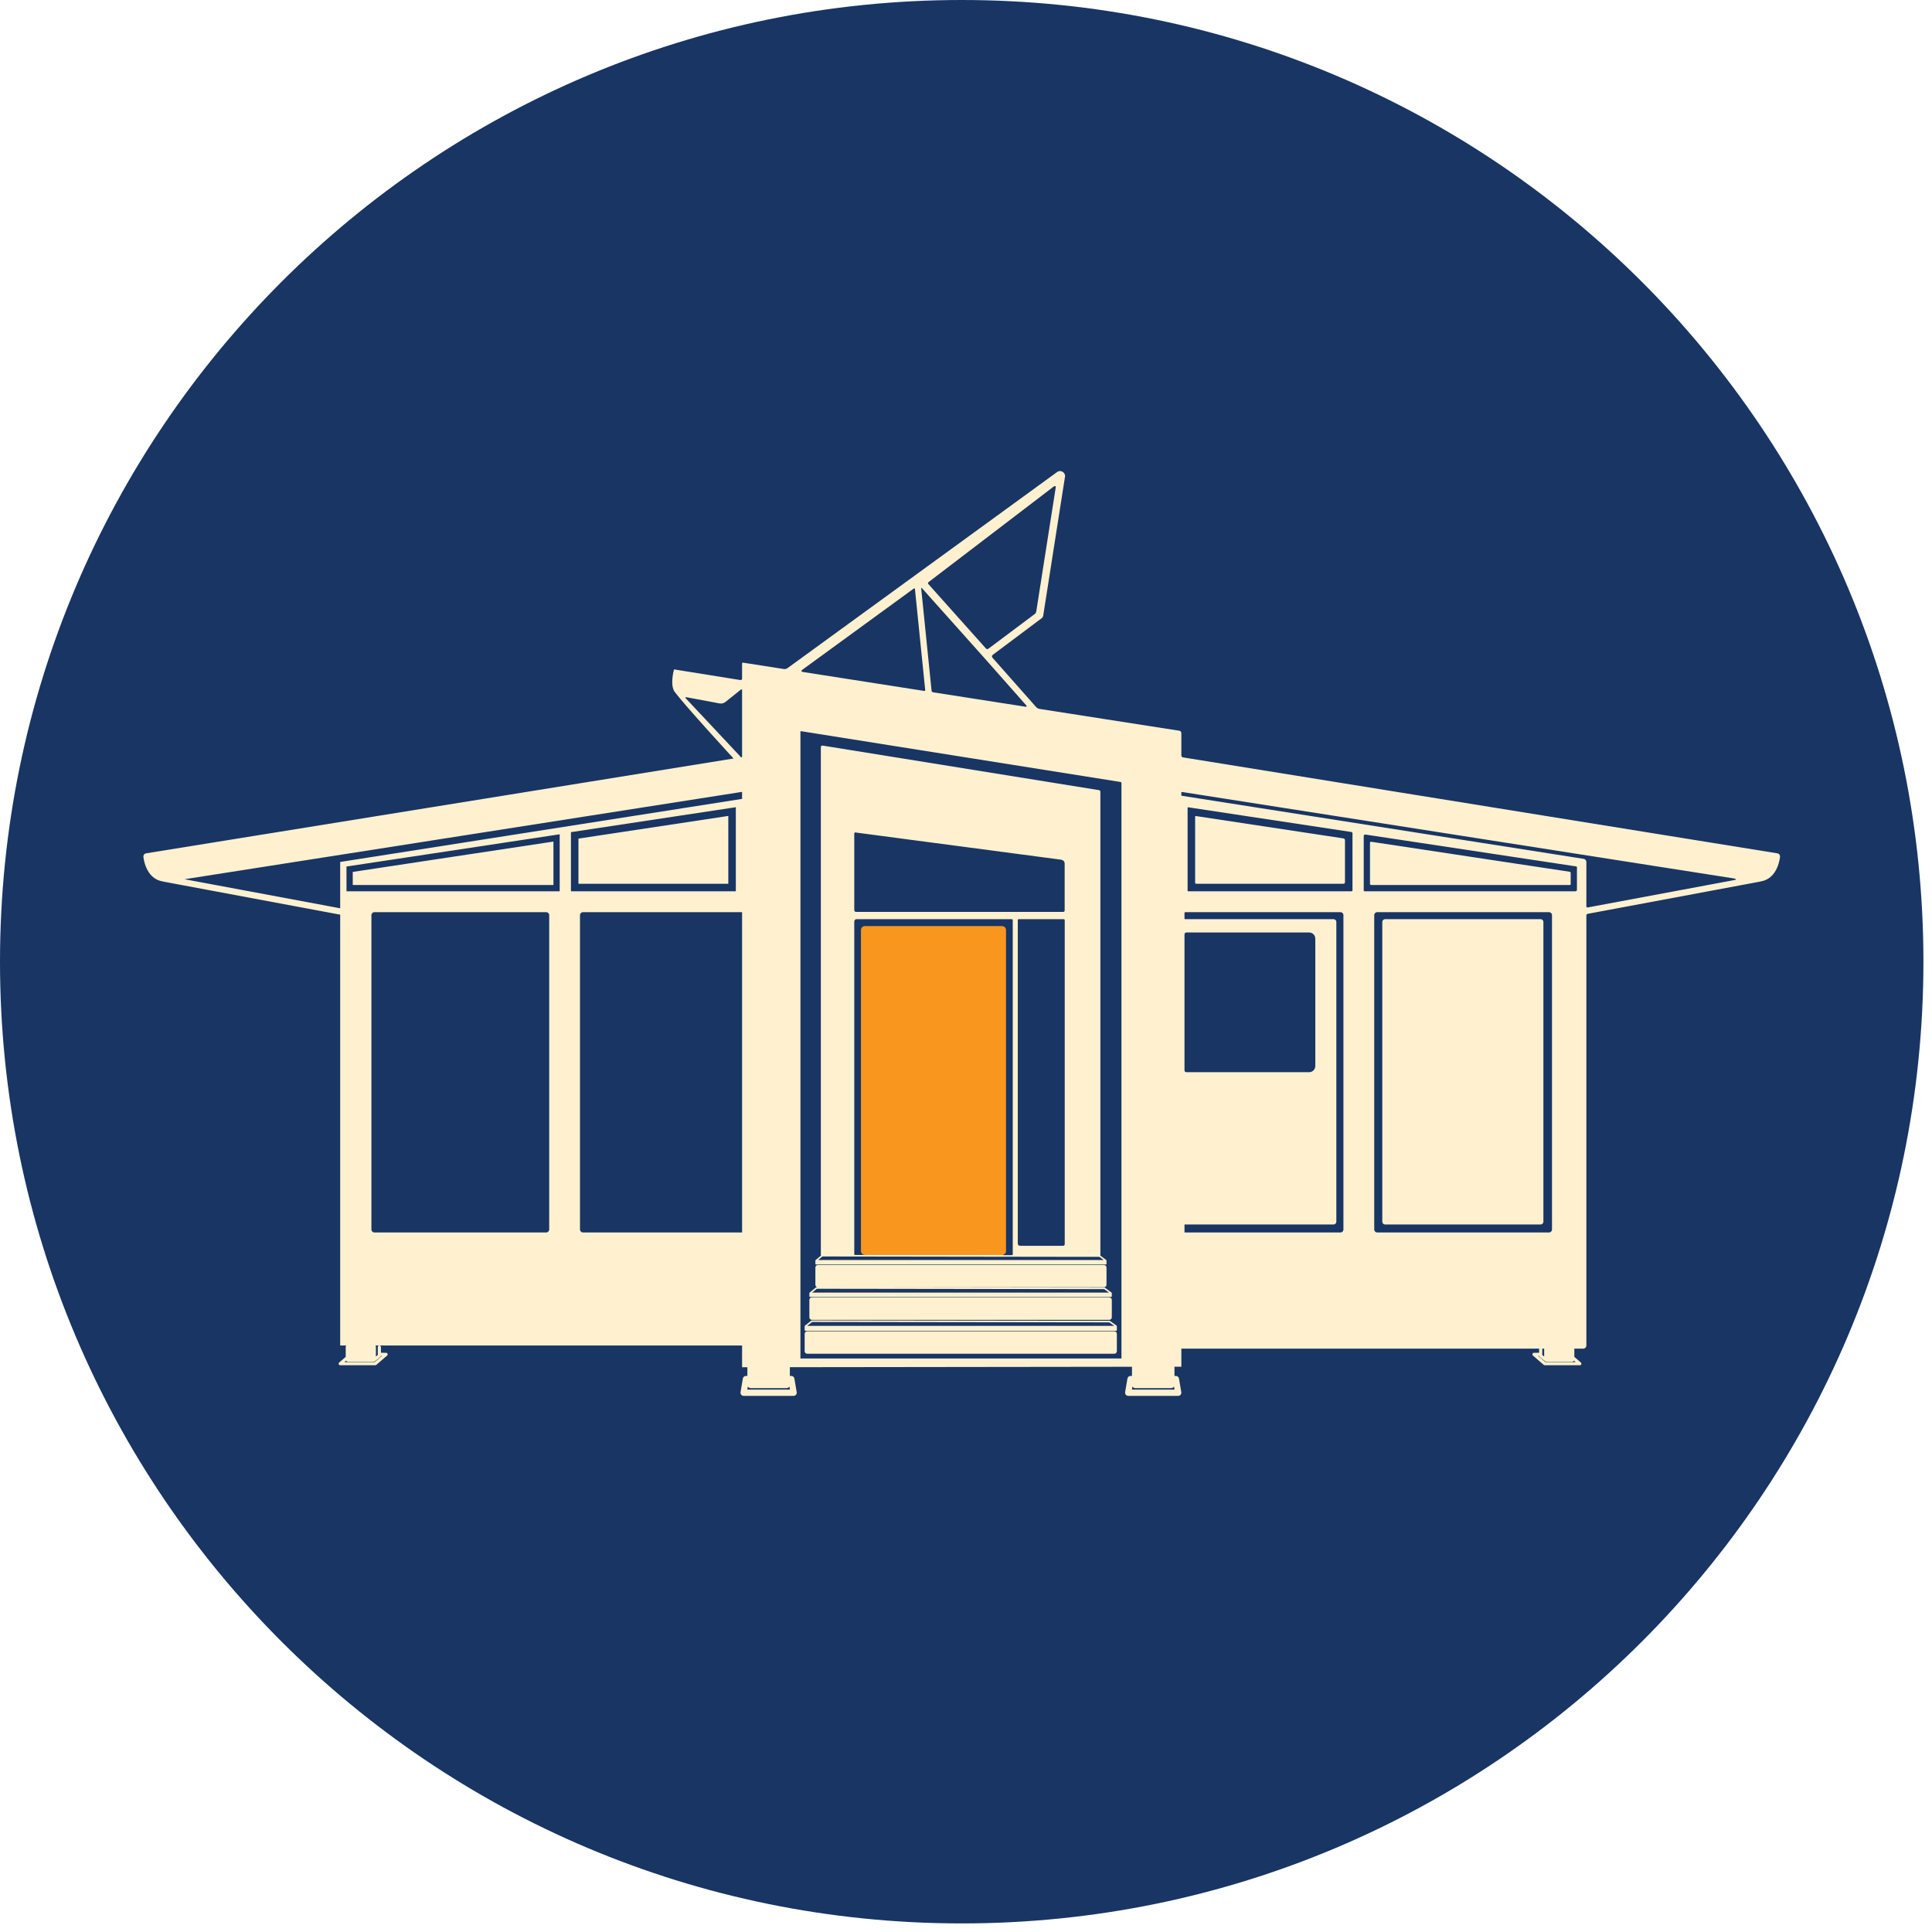 <svg width="109" height="109" viewBox="0 0 109 109" fill="none" xmlns="http://www.w3.org/2000/svg">
<g clip-path="url(#clip0_499_128)">
<path d="M54.258 108.516C84.224 108.516 108.516 84.224 108.516 54.258C108.516 24.292 84.224 0 54.258 0C24.292 0 0 24.292 0 54.258C0 84.224 24.292 108.516 54.258 108.516Z" fill="#183564"/>
<g filter="url(#filter0_d_499_128)">
<path fill-rule="evenodd" clip-rule="evenodd" d="M21.403 75.911C21.452 75.911 21.491 75.951 21.491 76V76.321L21.783 76.323C21.82 76.323 21.853 76.346 21.865 76.38C21.878 76.415 21.868 76.454 21.84 76.478L21.23 77.004C21.214 77.017 21.194 77.025 21.172 77.025H19.195C19.157 77.025 19.125 77.002 19.112 76.968C19.099 76.933 19.109 76.894 19.137 76.87L19.505 76.552V75.992C19.505 75.962 19.515 75.934 19.532 75.911H19.193V51.601C19.182 51.601 19.172 51.6 19.161 51.598L9.216 49.739C9.202 49.737 9.188 49.732 9.175 49.726C8.184 49.567 8.09 48.331 8.09 48.331C8.084 48.239 8.148 48.159 8.239 48.144L41.386 42.793C41.386 42.793 38.677 39.849 38.072 39.044C37.776 38.65 38.027 37.766 38.027 37.766L41.752 38.364C41.83 38.376 41.869 38.347 41.867 38.277V37.432C41.869 37.398 41.889 37.382 41.931 37.387L44.204 37.742C44.291 37.76 44.371 37.741 44.443 37.685L59.639 26.632C59.871 26.469 60.146 26.7 60.081 26.923L58.855 34.739C58.847 34.794 58.818 34.843 58.773 34.876L56.023 36.935C55.939 36.999 55.951 37.064 56.012 37.128L58.466 39.902C58.533 39.961 58.6 39.992 58.668 39.999L66.525 41.225C66.609 41.235 66.651 41.288 66.65 41.388V42.605C66.653 42.683 66.687 42.728 66.758 42.733L100.278 48.144C100.368 48.159 100.432 48.239 100.426 48.331C100.426 48.331 100.332 49.567 99.341 49.726C99.328 49.732 99.315 49.737 99.3 49.739L89.583 51.555C89.531 51.562 89.502 51.592 89.5 51.649V75.911C89.5 76.009 89.421 76.088 89.323 76.088H88.821V76.552L89.189 76.87C89.218 76.894 89.227 76.933 89.215 76.968C89.202 77.002 89.169 77.025 89.132 77.025H87.154C87.133 77.025 87.112 77.017 87.096 77.004L86.486 76.478C86.458 76.454 86.448 76.415 86.461 76.38C86.474 76.346 86.507 76.323 86.543 76.323L86.835 76.321V76.088H66.65V77.107L66.261 77.108V77.627H66.342C66.427 77.627 66.501 77.689 66.516 77.774L66.647 78.546C66.649 78.556 66.65 78.565 66.65 78.576C66.65 78.662 66.588 78.735 66.503 78.75C66.493 78.751 66.483 78.752 66.473 78.752H63.651C63.642 78.752 63.631 78.751 63.622 78.75C63.537 78.735 63.475 78.662 63.475 78.576C63.475 78.565 63.475 78.556 63.477 78.546L63.609 77.774C63.623 77.689 63.697 77.627 63.783 77.627H63.864V77.111L44.562 77.135V77.627H44.643C44.729 77.627 44.803 77.689 44.817 77.774L44.949 78.546C44.951 78.556 44.952 78.565 44.952 78.576C44.952 78.662 44.889 78.735 44.804 78.75C44.795 78.751 44.785 78.752 44.775 78.752H41.953C41.943 78.752 41.934 78.751 41.924 78.75C41.839 78.735 41.776 78.662 41.776 78.576C41.776 78.565 41.778 78.556 41.779 78.546L41.911 77.774C41.925 77.689 41.999 77.627 42.085 77.627H42.166V77.138L41.867 77.138V75.911H21.403H21.18C21.197 75.934 21.207 75.962 21.207 75.992V76.532L21.315 76.444V76C21.315 75.951 21.354 75.911 21.403 75.911ZM38.733 39.337C38.651 39.325 38.653 39.354 38.694 39.402L41.754 42.665C41.772 42.683 41.785 42.705 41.794 42.727L41.838 42.72C41.848 42.718 41.857 42.717 41.867 42.717V38.945C41.87 38.87 41.834 38.875 41.777 38.924L40.925 39.606C40.838 39.672 40.734 39.705 40.606 39.688L38.733 39.337ZM66.878 51.463C66.841 51.463 66.824 51.483 66.827 51.521V51.835C66.828 51.853 66.839 51.858 66.854 51.858H75.236C75.323 51.858 75.394 51.928 75.394 52.015V68.926C75.394 69.013 75.323 69.083 75.236 69.083H66.827V69.533H75.627C75.719 69.533 75.794 69.459 75.794 69.366V51.63C75.794 51.538 75.719 51.463 75.627 51.463H66.878ZM41.867 69.533V51.463H32.889C32.797 51.463 32.722 51.538 32.722 51.63V69.366C32.722 69.459 32.797 69.533 32.889 69.533H41.867ZM41.867 45.072V44.676L10.412 49.604L19.193 51.244V48.63L41.867 45.072ZM52.558 38.974C52.567 39.022 52.597 39.049 52.644 39.059L57.857 39.872C57.917 39.887 57.936 39.864 57.906 39.802L55.502 37.084L55.48 37.06L52.021 33.19C51.981 33.152 51.969 33.166 51.973 33.209L52.558 38.974ZM66.687 44.682C66.662 44.677 66.649 44.685 66.65 44.706V44.858C66.649 44.885 66.663 44.899 66.69 44.899L89.351 48.455C89.436 48.469 89.5 48.542 89.5 48.63V51.126C89.496 51.186 89.53 51.208 89.602 51.192L97.86 49.649C97.996 49.62 97.957 49.591 97.837 49.562L66.687 44.682ZM59.364 27.515L52.389 32.84C52.341 32.881 52.344 32.922 52.386 32.963L55.636 36.599C55.688 36.635 55.739 36.624 55.791 36.579L58.352 34.662C58.419 34.622 58.459 34.556 58.47 34.46L59.55 27.576C59.589 27.401 59.533 27.37 59.364 27.515ZM45.159 76.643H63.271V44.186C63.273 44.146 63.255 44.121 63.21 44.116L45.194 41.252C45.171 41.248 45.159 41.257 45.159 41.28V76.643ZM62.079 70.838L62.41 71.085C62.424 71.095 62.43 71.111 62.427 71.127V71.313C62.427 71.328 62.414 71.341 62.398 71.341H46.03C46.014 71.341 46.002 71.328 46.002 71.313V71.128C46.002 71.124 46.002 71.12 46.002 71.116C46.002 71.109 46.005 71.102 46.009 71.097C46.011 71.094 46.014 71.091 46.018 71.088L46.32 70.838C46.313 70.826 46.31 70.812 46.31 70.797V42.153C46.31 42.127 46.322 42.102 46.341 42.085C46.361 42.069 46.387 42.061 46.413 42.065L62.007 44.579C62.049 44.587 62.081 44.623 62.081 44.667V70.82C62.081 70.826 62.08 70.832 62.079 70.838ZM60.564 70.908L46.418 70.888C46.405 70.886 46.394 70.889 46.386 70.898L46.18 71.068C46.163 71.083 46.169 71.088 46.185 71.088H62.243C62.262 71.089 62.262 71.083 62.248 71.074L62.046 70.923C62.035 70.914 62.02 70.909 62.002 70.909L60.894 70.908H60.573C60.571 70.908 60.568 70.908 60.564 70.908ZM56.566 70.763C56.568 70.799 56.585 70.817 56.621 70.814L57.089 70.814C57.128 70.815 57.144 70.795 57.138 70.753V51.927C57.138 51.88 57.115 51.855 57.059 51.858H48.354C48.26 51.849 48.205 51.891 48.196 51.994V70.772C48.198 70.792 48.209 70.802 48.229 70.802L48.792 70.803C48.81 70.803 48.819 70.797 48.819 70.781V52.519C48.817 52.413 48.865 52.352 48.98 52.352H56.383C56.503 52.347 56.566 52.401 56.566 52.518V70.763ZM57.483 51.858C57.437 51.855 57.42 51.877 57.422 51.913V70.165C57.426 70.251 57.481 70.284 57.577 70.286H59.964C60.033 70.287 60.071 70.256 60.071 70.184V51.925C60.071 51.88 60.044 51.856 59.988 51.858H57.483ZM59.976 51.448C60.035 51.45 60.066 51.423 60.067 51.362V48.736C60.068 48.622 60.012 48.541 59.882 48.504L48.334 46.976C48.227 46.941 48.191 46.98 48.196 47.063V51.329C48.194 51.413 48.235 51.451 48.312 51.448H59.976ZM63.009 74.824C63.011 74.827 63.011 74.831 63.011 74.835V75.049C63.011 75.066 62.998 75.08 62.98 75.08H45.429C45.411 75.08 45.398 75.066 45.398 75.049V74.835C45.398 74.833 45.398 74.831 45.398 74.829C45.397 74.815 45.403 74.799 45.415 74.79L45.775 74.504C45.783 74.498 45.793 74.494 45.803 74.495L62.599 74.516C62.608 74.516 62.617 74.519 62.625 74.525L62.991 74.786C63.003 74.795 63.01 74.809 63.009 74.824ZM45.539 74.804H62.864L62.585 74.605L45.818 74.583L45.539 74.804ZM62.699 73.167H45.69C45.674 73.167 45.663 73.155 45.663 73.14V72.953C45.663 72.942 45.669 72.932 45.68 72.928C45.682 72.924 45.685 72.92 45.689 72.917L46.038 72.631C46.046 72.625 46.056 72.621 46.066 72.621H46.112C46.049 72.607 46.002 72.551 46.002 72.483V71.51C46.002 71.432 46.065 71.369 46.143 71.369H62.286C62.364 71.369 62.427 71.432 62.427 71.51V72.483C62.427 72.561 62.364 72.625 62.286 72.625H48.625L62.318 72.643C62.327 72.643 62.336 72.646 62.344 72.652L62.697 72.913C62.703 72.918 62.708 72.923 62.711 72.929C62.72 72.933 62.726 72.942 62.726 72.953V73.14C62.726 73.155 62.714 73.167 62.699 73.167ZM45.818 72.926H62.566L62.303 72.732L46.082 72.71L45.818 72.926ZM62.726 73.338V74.321C62.726 74.4 62.662 74.463 62.583 74.463H45.805C45.727 74.463 45.663 74.4 45.663 74.321V73.338C45.663 73.258 45.727 73.194 45.805 73.194H62.583C62.662 73.194 62.726 73.258 62.726 73.338ZM63.011 75.25V76.234C63.011 76.312 62.947 76.376 62.868 76.376H45.541C45.462 76.376 45.398 76.312 45.398 76.234V75.25C45.398 75.171 45.462 75.107 45.541 75.107H62.868C62.947 75.107 63.011 75.171 63.011 75.25ZM87.011 76.088V76.444L87.119 76.532V76.088H87.011ZM51.621 33.246C51.617 33.188 51.587 33.18 51.53 33.222L45.286 37.772C45.177 37.85 45.197 37.895 45.311 37.914L52.136 38.98C52.18 38.99 52.201 38.973 52.198 38.926L51.621 33.246ZM86.835 76.498H86.78L87.187 76.848H88.894L88.8 76.767C88.776 76.804 88.734 76.829 88.686 76.829H87.254C87.227 76.829 87.201 76.82 87.179 76.806C87.172 76.803 87.166 76.799 87.16 76.794L86.867 76.554C86.85 76.54 86.839 76.519 86.835 76.498ZM63.891 78.223L63.861 78.399H66.264L66.234 78.223C66.201 78.279 66.14 78.316 66.07 78.316H64.054C63.985 78.316 63.924 78.279 63.891 78.223ZM42.193 78.223L42.162 78.399H44.565L44.536 78.223C44.502 78.279 44.441 78.316 44.372 78.316H42.356C42.286 78.316 42.226 78.279 42.193 78.223ZM21.491 76.498C21.488 76.519 21.477 76.54 21.459 76.554L21.167 76.794C21.161 76.799 21.154 76.803 21.147 76.806C21.125 76.82 21.1 76.829 21.072 76.829H19.64C19.593 76.829 19.551 76.804 19.526 76.767L19.432 76.848H21.14L21.546 76.498H21.491ZM32.211 46.949V50.284H41.514V45.541L32.211 46.949ZM32.635 47.313L41.09 46.034V49.86H32.635V47.313ZM19.548 48.888L19.549 50.284H31.577V47.069L19.548 48.888ZM19.901 49.192L31.224 47.48V49.931H19.902L19.901 49.192ZM30.985 51.63C30.985 51.538 30.91 51.463 30.818 51.463H21.122C21.03 51.463 20.955 51.538 20.955 51.63V69.366C20.955 69.459 21.03 69.533 21.122 69.533H30.818C30.91 69.533 30.985 69.459 30.985 69.366V51.63ZM76.305 47.02C76.305 46.969 76.279 46.943 76.233 46.938L67.042 45.547C67.014 45.541 67.002 45.552 67.002 45.578V50.238C67.003 50.274 67.022 50.286 67.053 50.284H76.238C76.281 50.285 76.306 50.269 76.305 50.223V47.02ZM75.779 47.298C75.851 47.31 75.883 47.348 75.881 47.41V49.767C75.883 49.831 75.848 49.86 75.782 49.86H67.5C67.463 49.859 67.431 49.847 67.427 49.806V46.071C67.43 46.047 67.444 46.035 67.474 46.041L75.779 47.298ZM88.969 48.93C88.969 48.908 88.959 48.892 88.933 48.883L77.055 47.087C76.975 47.075 76.94 47.107 76.939 47.171V50.243C76.944 50.274 76.963 50.284 76.988 50.284H88.874C88.938 50.282 88.97 50.252 88.968 50.19L88.969 48.93ZM88.565 49.184C88.595 49.19 88.611 49.208 88.615 49.237L88.615 49.887C88.613 49.915 88.599 49.928 88.574 49.931H77.365C77.323 49.928 77.299 49.909 77.293 49.876V47.543C77.295 47.504 77.317 47.484 77.365 47.491L88.565 49.184ZM77.532 51.63V69.366C77.532 69.459 77.606 69.533 77.699 69.533H87.394C87.486 69.533 87.561 69.459 87.561 69.366V51.63C87.561 51.538 87.486 51.463 87.394 51.463H77.699C77.606 51.463 77.532 51.538 77.532 51.63ZM87.076 52.015V68.926C87.076 69.013 87.005 69.083 86.918 69.083H78.144C78.057 69.083 77.986 69.013 77.986 68.926V52.015C77.986 51.928 78.057 51.858 78.144 51.858H86.918C87.005 51.858 87.076 51.928 87.076 52.015ZM66.943 52.609C66.875 52.611 66.832 52.642 66.827 52.718V60.39C66.833 60.462 66.876 60.495 66.955 60.492H73.859C74.051 60.492 74.207 60.336 74.207 60.143V52.958C74.207 52.765 74.051 52.609 73.859 52.609H66.943Z" fill="#FFF1CF"/>
</g>
<path fill-rule="evenodd" clip-rule="evenodd" d="M56.758 52.47V70.581C56.758 70.703 56.659 70.803 56.537 70.803H48.795C48.673 70.803 48.574 70.703 48.574 70.581V52.47C48.574 52.348 48.673 52.248 48.795 52.248H56.537C56.659 52.248 56.758 52.348 56.758 52.47Z" fill="#F8961D"/>
</g>
<defs>
<filter id="filter0_d_499_128" x="-11.91" y="6.577" width="132.336" height="92.175" filterUnits="userSpaceOnUse" color-interpolation-filters="sRGB">
<feFlood flood-opacity="0" result="BackgroundImageFix"/>
<feColorMatrix in="SourceAlpha" type="matrix" values="0 0 0 0 0 0 0 0 0 0 0 0 0 0 0 0 0 0 127 0" result="hardAlpha"/>
<feOffset/>
<feGaussianBlur stdDeviation="10"/>
<feComposite in2="hardAlpha" operator="out"/>
<feColorMatrix type="matrix" values="0 0 0 0 1 0 0 0 0 0.945 0 0 0 0 0.812 0 0 0 0.52 0"/>
<feBlend mode="normal" in2="BackgroundImageFix" result="effect1_dropShadow_499_128"/>
<feBlend mode="normal" in="SourceGraphic" in2="effect1_dropShadow_499_128" result="shape"/>
</filter>
<clipPath id="clip0_499_128">
<rect width="109" height="109" fill="white"/>
</clipPath>
</defs>
</svg>
